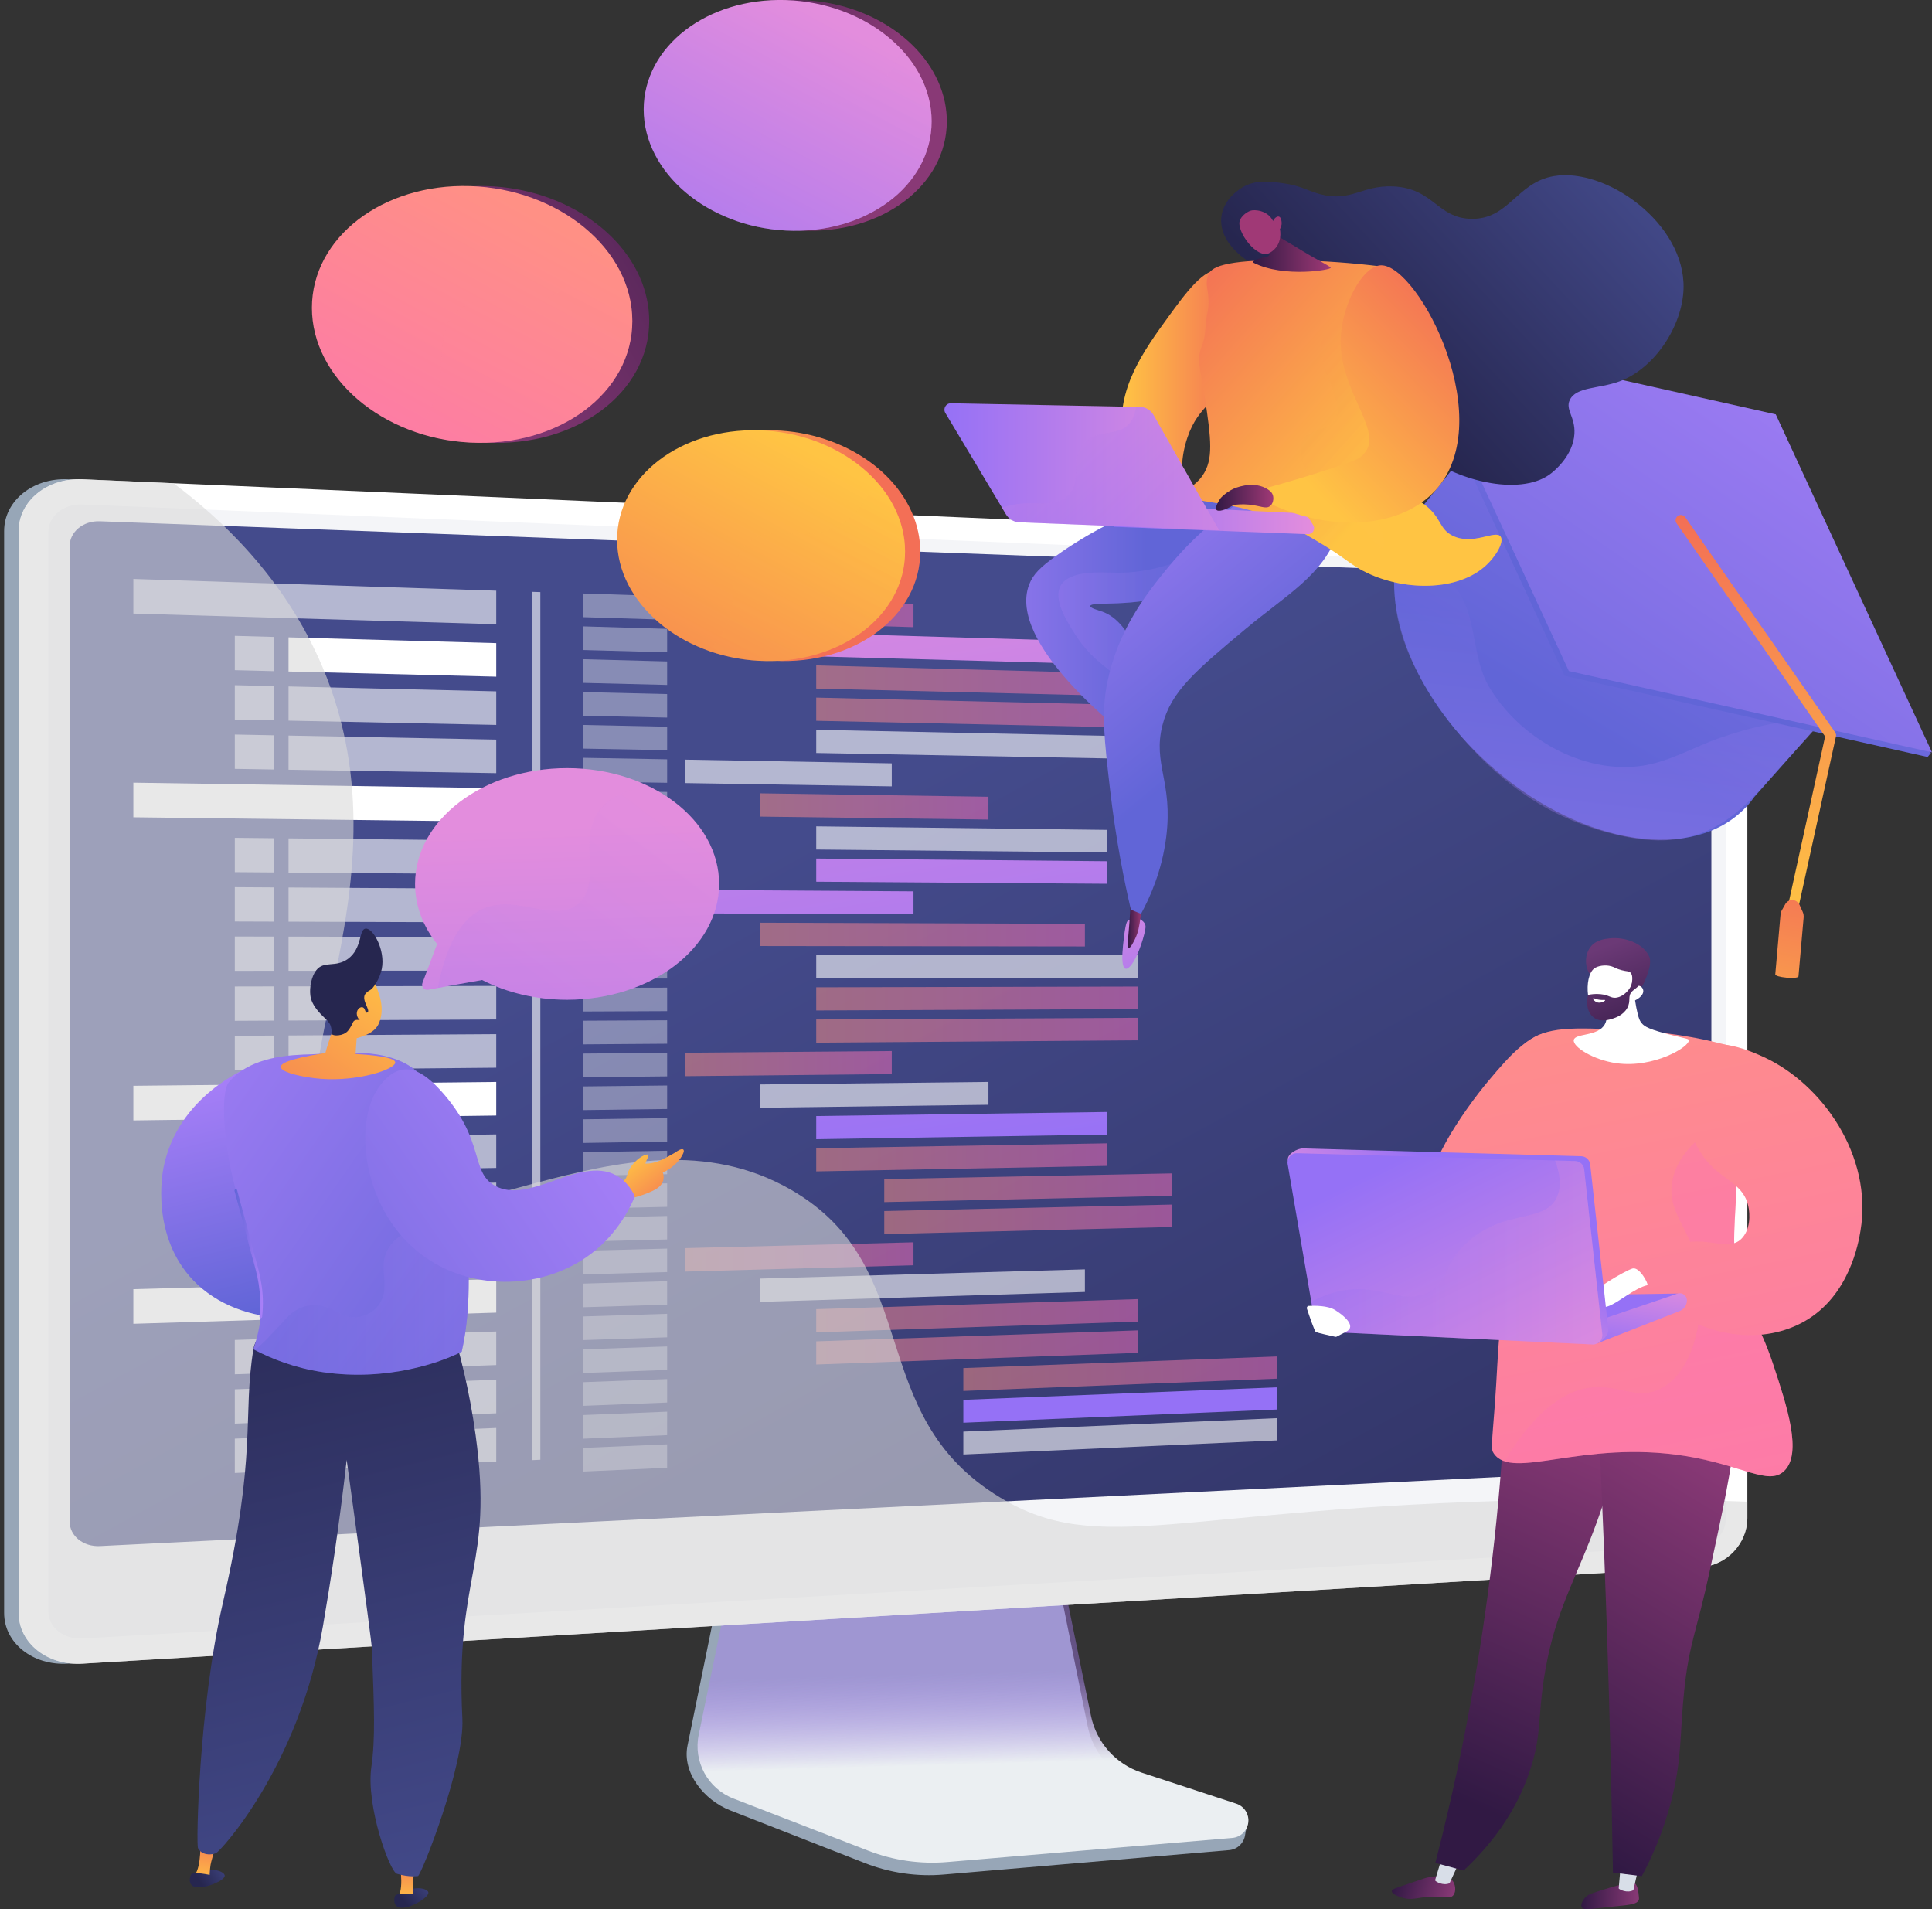 <svg width="420" height="415" viewBox="0 0 420 415" fill="none" xmlns="http://www.w3.org/2000/svg">
<rect x="0" y="0" width="420" height="415" fill="#333333" stroke="none"/>
<path d="M247.489 387.788C241.853 385.917 237.642 381.133 236.454 375.252L228.252 334.64L158.093 337.132L149.459 379.441C148.249 385.366 153.091 391.31 158.665 393.493L188.019 404.983C193.479 407.119 199.347 407.971 205.18 407.472L267.215 402.162C269.028 402.008 270.483 400.58 270.694 398.752C270.905 396.921 272.176 394.868 270.446 394.294L247.489 387.788Z" fill="#97A6B7"/>
<path d="M248.184 385.318C242.554 383.472 238.347 378.747 237.16 372.941L228.967 332.84L160.516 335.303L151.891 377.078C150.683 382.929 153.879 388.796 159.449 390.952L188.773 402.298C194.227 404.408 200.09 405.249 205.917 404.755L267.89 399.513C269.701 399.36 271.155 397.952 271.366 396.145C271.577 394.339 270.487 392.633 268.759 392.067L248.184 385.318Z" fill="url(#paint0_linear_116_1956)"/>
<path d="M14.731 361.633C7.122 362.087 0.898 357.149 0.898 350.623V115.412C0.898 108.886 7.122 103.846 14.731 104.176L368.115 128.652C373.701 128.894 376.698 124.383 376.698 129.933V329.977C376.698 335.528 372.175 340.314 366.59 340.647L14.731 361.633Z" fill="#97A6B7"/>
<path d="M17.893 361.633C10.284 362.087 4.061 357.149 4.061 350.623V115.412C4.061 108.886 10.284 103.846 17.893 104.176L369.75 119.429C375.337 119.671 379.859 124.383 379.859 129.933V329.977C379.859 335.528 375.335 340.314 369.75 340.647L17.893 361.633Z" fill="white"/>
<path opacity="0.3" d="M369.751 124.138L17.894 109.656C13.826 109.488 10.52 112.178 10.52 115.663V298.595V350.27C10.52 353.755 13.826 356.389 17.894 356.156L369.751 335.941C372.745 335.769 375.166 333.216 375.166 330.238V284.508V129.752C375.165 126.774 372.744 124.261 369.751 124.138Z" fill="#D8DEE8"/>
<path d="M367.135 319.012L21.706 336.072C18.08 336.25 15.135 333.854 15.135 330.716V118.744C15.135 115.607 18.082 113.173 21.706 113.306L367.135 126.135C369.845 126.236 372.039 128.509 372.039 131.212V313.875C372.039 316.578 369.847 318.878 367.135 319.012Z" fill="url(#paint1_linear_116_1956)"/>
<path opacity="0.6" d="M107.879 135.692L28.99 133.371V125.846L107.879 128.399V135.692Z" fill="white"/>
<path opacity="0.36" d="M145.029 134.705L126.807 134.152V129.012L145.029 129.601V134.705Z" fill="white"/>
<path opacity="0.36" d="M145.029 141.794L126.807 141.296V136.154L145.029 136.691V141.794Z" fill="white"/>
<path d="M235.847 144.281L165.146 142.345V137.284L235.847 139.367V144.281Z" fill="url(#paint2_linear_116_1956)"/>
<path opacity="0.5" d="M247.439 151.393L177.441 149.678V144.643L247.439 146.503V151.393Z" fill="url(#paint3_linear_116_1956)"/>
<path opacity="0.5" d="M247.439 158.188L177.441 156.675V151.64L247.439 153.297V158.188Z" fill="url(#paint4_linear_116_1956)"/>
<path opacity="0.6" d="M247.439 164.981L177.441 163.672V158.637L247.439 160.091V164.981Z" fill="white"/>
<path opacity="0.36" d="M145.029 148.884L126.807 148.438V143.297L145.029 143.782V148.884Z" fill="white"/>
<path opacity="0.36" d="M145.029 155.975L126.807 155.581V150.44L145.029 150.872V155.975Z" fill="white"/>
<path opacity="0.36" d="M145.029 163.066L126.807 162.725V157.584L145.029 157.963V163.066Z" fill="white"/>
<path opacity="0.36" d="M145.029 170.156L126.807 169.868V164.727L145.029 165.052V170.156Z" fill="white"/>
<path opacity="0.6" d="M193.863 170.928L149.006 170.219V165.123L193.863 165.926V170.928Z" fill="white"/>
<path opacity="0.36" d="M145.029 177.246L126.807 177.011V171.869L145.029 172.143V177.246Z" fill="white"/>
<path opacity="0.36" d="M145.029 184.336L126.807 184.153V179.013L145.029 179.233V184.336Z" fill="white"/>
<path opacity="0.36" d="M145.029 191.427L126.807 191.297V186.156L145.029 186.324V191.427Z" fill="white"/>
<path opacity="0.5" d="M214.879 178.148L165.146 177.506V172.445L214.879 173.191V178.148Z" fill="url(#paint5_linear_116_1956)"/>
<path opacity="0.6" d="M240.716 185.297L177.441 184.662V179.626L240.716 180.392V185.297Z" fill="white"/>
<path d="M240.716 192.109L177.441 191.659V186.623L240.716 187.206V192.109Z" fill="url(#paint6_linear_116_1956)"/>
<path opacity="0.36" d="M145.029 198.517L126.807 198.44V193.299L145.029 193.415V198.517Z" fill="white"/>
<path opacity="0.36" d="M145.029 205.608L126.807 205.583V200.441L145.029 200.504V205.608Z" fill="white"/>
<path opacity="0.36" d="M145.029 212.699L126.807 212.726V207.586L145.029 207.595V212.699Z" fill="white"/>
<path opacity="0.36" d="M145.029 219.788L126.807 219.87V214.728L145.029 214.685V219.788Z" fill="white"/>
<path opacity="0.36" d="M145.029 226.879L126.807 227.012V221.871L145.029 221.776V226.879Z" fill="white"/>
<path opacity="0.36" d="M145.029 233.969L126.807 234.155V229.014L145.029 228.866V233.969Z" fill="white"/>
<path opacity="0.36" d="M145.029 241.06L126.807 241.299V236.158L145.029 235.957V241.06Z" fill="white"/>
<path opacity="0.36" d="M145.029 248.15L126.807 248.442V243.3L145.029 243.046V248.15Z" fill="white"/>
<path opacity="0.36" d="M145.029 255.241L126.807 255.584V250.443L145.029 250.137V255.241Z" fill="white"/>
<path opacity="0.36" d="M145.029 262.33L126.807 262.727V257.587L145.029 257.227V262.33Z" fill="white"/>
<path opacity="0.36" d="M145.029 269.421L126.807 269.871V264.73L145.029 264.318V269.421Z" fill="white"/>
<path opacity="0.36" d="M145.029 276.511L126.807 277.014V271.873L145.029 271.409V276.511Z" fill="white"/>
<path opacity="0.36" d="M145.029 283.602L126.807 284.157V279.015L145.029 278.498V283.602Z" fill="white"/>
<path opacity="0.36" d="M145.029 290.693L126.807 291.299V286.159L145.029 285.589V290.693Z" fill="white"/>
<path opacity="0.36" d="M145.029 297.782L126.807 298.443V293.302L145.029 292.679V297.782Z" fill="white"/>
<path opacity="0.36" d="M145.029 304.873L126.807 305.586V300.445L145.029 299.77V304.873Z" fill="white"/>
<path opacity="0.36" d="M145.029 311.963L126.807 312.729V307.589L145.029 306.86V311.963Z" fill="white"/>
<path opacity="0.36" d="M145.029 319.054L126.807 319.873V314.732L145.029 313.951V319.054Z" fill="white"/>
<path opacity="0.5" d="M198.584 136.325L148.883 134.821V129.725L198.584 131.334V136.325Z" fill="url(#paint7_linear_116_1956)"/>
<path opacity="0.6" d="M235.847 280.835L165.146 282.99V277.927L235.847 275.921V280.835Z" fill="white"/>
<path opacity="0.5" d="M247.439 287.276L177.441 289.61V284.576L247.439 282.386V287.276Z" fill="url(#paint8_linear_116_1956)"/>
<path opacity="0.5" d="M247.439 294.071L177.441 296.607V291.571L247.439 289.181V294.071Z" fill="url(#paint9_linear_116_1956)"/>
<path opacity="0.5" d="M277.604 299.684L209.42 302.352V297.383L277.604 294.856V299.684Z" fill="url(#paint10_linear_116_1956)"/>
<path d="M277.604 306.391L209.42 309.257V304.288L277.604 301.563V306.391Z" fill="url(#paint11_linear_116_1956)"/>
<path opacity="0.6" d="M277.604 313.098L209.42 316.16V311.191L277.604 308.27V313.098Z" fill="white"/>
<path opacity="0.5" d="M198.584 275.035L148.883 276.406V271.311L198.584 270.044V275.035Z" fill="url(#paint12_linear_116_1956)"/>
<path opacity="0.5" d="M235.847 205.73L165.146 205.635V200.574L235.847 200.816V205.73Z" fill="url(#paint13_linear_116_1956)"/>
<path opacity="0.6" d="M247.439 212.54L177.441 212.648V207.612L247.439 207.651V212.54Z" fill="white"/>
<path opacity="0.5" d="M247.439 219.334L177.441 219.645V214.609L247.439 214.444V219.334Z" fill="url(#paint14_linear_116_1956)"/>
<path opacity="0.5" d="M247.439 226.129L177.441 226.642V221.606L247.439 221.239V226.129Z" fill="url(#paint15_linear_116_1956)"/>
<path opacity="0.5" d="M193.863 233.47L149.006 233.929V228.834L193.863 228.469V233.47Z" fill="url(#paint16_linear_116_1956)"/>
<path opacity="0.6" d="M214.879 240.144L165.146 240.795V235.734L214.879 235.185V240.144Z" fill="white"/>
<path d="M240.716 246.619L177.441 247.631V242.596L240.716 241.714V246.619Z" fill="url(#paint17_linear_116_1956)"/>
<path opacity="0.5" d="M240.716 253.432L177.441 254.628V249.593L240.716 248.528V253.432Z" fill="url(#paint18_linear_116_1956)"/>
<path opacity="0.5" d="M254.744 259.941L192.23 261.303V256.297L254.744 255.066V259.941Z" fill="url(#paint19_linear_116_1956)"/>
<path opacity="0.5" d="M254.744 266.713L192.23 268.257V263.25L254.744 261.838V266.713Z" fill="url(#paint20_linear_116_1956)"/>
<path d="M198.584 198.745L148.883 198.534V193.438L198.584 193.752V198.745Z" fill="url(#paint21_linear_116_1956)"/>
<path d="M107.879 147.088L62.725 145.967V138.541L107.879 139.796V147.088Z" fill="white"/>
<path opacity="0.6" d="M51.045 145.677L59.55 145.889V138.453L51.045 138.217V145.677Z" fill="white"/>
<path opacity="0.6" d="M107.879 157.573L62.725 156.643V149.216L107.879 150.281V157.573Z" fill="white"/>
<path opacity="0.6" d="M51.045 156.402L59.55 156.577V149.142L51.045 148.941V156.402Z" fill="white"/>
<path opacity="0.6" d="M107.879 168.059L62.725 167.317V159.891L107.879 160.766V168.059Z" fill="white"/>
<path opacity="0.6" d="M51.045 167.126L59.55 167.265V159.83L51.045 159.665V167.126Z" fill="white"/>
<path d="M107.879 242.483L28.99 243.547V236.022L107.879 235.188V242.483Z" fill="white"/>
<path opacity="0.6" d="M107.879 253.879L62.725 254.695V247.269L107.879 246.585V253.879Z" fill="white"/>
<path opacity="0.6" d="M51.045 254.906L59.55 254.752V247.316L51.045 247.446V254.906Z" fill="white"/>
<path opacity="0.6" d="M107.879 264.364L62.725 265.371V257.944L107.879 257.07V264.364Z" fill="white"/>
<path opacity="0.6" d="M51.045 265.631L59.55 265.441V258.005L51.045 258.17V265.631Z" fill="white"/>
<path opacity="0.6" d="M107.879 274.849L62.725 276.045V268.619L107.879 267.555V274.849Z" fill="white"/>
<path opacity="0.6" d="M51.045 276.355L59.55 276.129V268.694L51.045 268.894V276.355Z" fill="white"/>
<path d="M107.879 178.615L28.99 177.654V170.13L107.879 171.321V178.615Z" fill="white"/>
<path opacity="0.6" d="M107.879 190.011L62.725 189.668V182.241L107.879 182.717V190.011Z" fill="white"/>
<path opacity="0.6" d="M51.045 189.579L59.55 189.644V182.209L51.045 182.119V189.579Z" fill="white"/>
<path opacity="0.6" d="M107.879 200.496L62.725 200.343V192.917L107.879 193.202V200.496Z" fill="white"/>
<path opacity="0.6" d="M51.045 200.303L59.55 200.333V192.897L51.045 192.844V200.303Z" fill="white"/>
<path opacity="0.6" d="M107.879 221.602L62.725 221.832V214.406L107.879 214.307V221.602Z" fill="white"/>
<path opacity="0.6" d="M51.045 221.892L59.55 221.849V214.413L51.045 214.431V221.892Z" fill="white"/>
<path opacity="0.6" d="M107.879 232.087L62.725 232.508V225.081L107.879 224.792V232.087Z" fill="white"/>
<path opacity="0.6" d="M51.045 232.616L59.55 232.537V225.102L51.045 225.155V232.616Z" fill="white"/>
<path opacity="0.6" d="M107.879 210.981L62.725 211.019V203.592L107.879 203.687V210.981Z" fill="white"/>
<path opacity="0.6" d="M51.045 211.028L59.55 211.022V203.586L51.045 203.568V211.028Z" fill="white"/>
<path d="M107.879 285.33L28.99 287.753V280.227L107.879 278.037V285.33Z" fill="white"/>
<path opacity="0.6" d="M107.879 296.726L62.725 298.32V290.893L107.879 289.433V296.726Z" fill="white"/>
<path opacity="0.6" d="M51.045 298.732L59.55 298.432V290.996L51.045 291.271V298.732Z" fill="white"/>
<path opacity="0.6" d="M107.879 307.211L62.725 308.995V301.569L107.879 299.918V307.211Z" fill="white"/>
<path opacity="0.6" d="M51.045 309.456L59.55 309.12V301.685L51.045 301.996V309.456Z" fill="white"/>
<path opacity="0.6" d="M107.879 317.696L62.725 319.671V312.244L107.879 310.402V317.696Z" fill="white"/>
<path opacity="0.6" d="M51.045 320.181L59.55 319.809V312.374L51.045 312.72V320.181Z" fill="white"/>
<path opacity="0.6" d="M117.464 317.314L115.727 317.39V128.653L117.464 128.708V317.314Z" fill="white"/>
<path opacity="0.6" d="M333.018 326.088C256.424 327.691 239.2 338.632 217.436 325.521C187.529 307.507 201.149 275.46 172.011 258.652C135.378 237.518 93.143 276.223 74.024 257.354C54.984 238.562 90.951 194.336 70.13 145.038C61.775 125.254 47.547 112.405 37.72 105.038L17.893 104.179C10.284 103.849 4.061 108.889 4.061 115.415V350.625C4.061 357.15 10.284 362.088 17.893 361.635L369.75 340.648C375.337 340.315 379.859 335.529 379.859 329.979V326.422C369.314 326.048 352.978 325.67 333.018 326.088Z" fill="#D9D9D9"/>
<path d="M323.43 165.919C342.26 183.007 366.24 187.519 378.316 176.66L378.324 176.666L378.37 176.612C378.863 176.166 379.345 175.705 379.795 175.207C380.363 174.578 380.89 173.918 381.367 173.237L395.971 156.785L399.005 153.366L377.144 134.129C373.966 129.184 369.92 124.374 365.085 119.982C359.646 115.049 353.779 111.167 347.897 108.392L326.015 89.143L308.913 110.492C308.851 110.562 308.781 110.626 308.719 110.694C308.074 111.4 307.491 112.148 306.965 112.929C306.125 114.164 305.427 115.482 304.861 116.876C299.39 130.36 306.634 150.67 323.43 165.919Z" fill="url(#paint22_linear_116_1956)"/>
<path opacity="0.3" d="M323.294 166.062C328.383 170.901 334.15 174.99 340.407 177.757C346.827 180.597 355.896 183.184 363 182.589C374.812 181.6 380.385 174.108 387.603 166.066C390.385 162.968 393.373 160.039 395.986 156.791C389.127 155.917 380.226 158.162 373.794 160.427C368.236 162.383 362.947 165.567 357.054 166.442C344.065 168.372 330.19 160.311 323.695 149.255C319.726 142.5 321.306 133.735 316.208 127.479C312.914 123.435 307.818 121.221 304.862 116.875C305.391 117.654 303.548 123.18 303.416 124.355C303.113 127.058 303.13 129.78 303.509 132.476C304.392 138.771 307.079 144.711 310.395 150.081C313.909 155.773 318.271 161.283 323.294 166.062Z" fill="url(#paint23_linear_116_1956)"/>
<path d="M309.123 74.326L385.032 91.319L417.688 161.952L419.784 163.643L419.054 164.548L340.131 146.9L306.195 73.458L306.925 72.553L309.123 74.326Z" fill="url(#paint24_linear_116_1956)"/>
<path d="M386.037 90.073L420.002 163.539L341.049 145.865L307.084 72.4L386.037 90.073Z" fill="url(#paint25_linear_116_1956)"/>
<path d="M389.252 200.041C389.848 200.134 390.422 199.749 390.552 199.151L399.123 160.088C399.191 159.774 399.127 159.445 398.943 159.182L366.358 112.432C365.994 111.91 365.278 111.782 364.756 112.147C364.235 112.511 364.107 113.228 364.471 113.749L396.769 160.086L388.305 198.657C388.169 199.279 388.562 199.893 389.182 200.028C389.204 200.033 389.228 200.037 389.252 200.041Z" fill="url(#paint26_linear_116_1956)"/>
<path d="M391.884 198.195L391.195 196.669C390.932 196.091 390.376 195.703 389.741 195.657C389.107 195.611 388.501 195.915 388.157 196.451L387.337 197.903C387.113 198.253 387.083 198.659 387.047 199.072L385.928 211.804C385.904 212.077 386.949 212.392 388.407 212.52C389.865 212.648 390.948 212.52 390.972 212.247L392.094 199.479C392.133 199.041 392.069 198.598 391.884 198.195Z" fill="url(#paint27_linear_116_1956)"/>
<path d="M311.809 259.73C308.181 255.854 318.224 241.293 323.601 234.913C328.297 229.339 333.126 223.611 339.052 224.336C344.257 224.972 349.321 230.465 349.625 235.727C350.442 249.886 316.967 265.238 311.809 259.73Z" fill="url(#paint28_linear_116_1956)"/>
<path d="M355.374 409.348C356.058 409.904 356.182 411.29 356.264 412.197C356.301 412.601 356.319 412.805 356.274 412.948C355.945 413.992 353.922 414.102 350.749 414.426C345.736 414.939 344.244 415.333 343.852 414.586C343.485 413.888 344.374 412.741 344.475 412.615C345.013 411.935 345.674 411.688 346.952 411.268C349.317 410.489 350.916 410.062 351.399 409.934C354.421 409.128 354.925 408.984 355.374 409.348Z" fill="url(#paint29_linear_116_1956)"/>
<path d="M352.393 404.767L351.891 410.483C352.033 410.759 353.73 411.586 355.08 410.877L356.368 405.259L352.393 404.767Z" fill="#D8DEE8"/>
<path d="M315.62 408.614C316.439 409.518 316.625 411.183 315.913 412.004C315.213 412.811 314.161 412.206 311.177 412.295C307.98 412.39 307.146 413.146 304.974 412.546C304.097 412.304 302.547 411.715 302.577 411.088C302.597 410.646 303.387 410.419 306.021 409.536C309.762 408.282 309.746 408.214 310.539 408.082C312.535 407.751 314.538 407.42 315.62 408.614Z" fill="url(#paint30_linear_116_1956)"/>
<path d="M313.572 403.398L311.969 408.733C312.091 409.02 313.719 409.974 315.118 409.369L317.499 404.191L313.572 403.398Z" fill="#D8DEE8"/>
<path d="M327.815 286.555C327.585 304.484 326.363 324.644 323.428 346.547C320.529 368.193 316.464 387.752 312.031 404.952C314.076 405.502 316.123 406.053 318.167 406.604C323.357 401.763 329.902 394.143 333.061 383.374C335.021 376.69 334.368 373.256 335.611 365.035C337.591 351.945 341.602 345.088 345.747 334.533C349.471 325.049 353.874 311.128 356.236 292.522C346.762 290.532 337.288 288.543 327.815 286.555Z" fill="url(#paint31_linear_116_1956)"/>
<path d="M346.277 284.844C347.529 307.647 348.559 330.875 349.339 354.514C349.924 372.254 350.354 389.767 350.641 407.051C352.73 407.31 354.82 407.567 356.909 407.826C358.927 404.066 361.61 398.316 363.446 390.947C365.677 381.998 365.161 376.683 366.139 367.408C367.238 357.005 368.832 354.739 371.656 341.615C377.389 314.981 380.256 301.664 373.86 293.381C371.784 290.69 365.276 283.944 346.277 284.844Z" fill="url(#paint32_linear_116_1956)"/>
<path d="M376.727 227.533C371.834 226.156 364.663 224.546 355.881 224.049C343.356 223.341 337.094 222.986 332.655 225.972C322.405 232.864 330.341 248.772 326.144 288.205C325.545 293.837 325.41 299.508 324.976 305.155C324.258 314.504 324.093 315.011 324.744 315.96C328.822 321.901 344.034 312.94 366.33 316.482C378.806 318.464 384.464 323.03 387.882 319.736C391.867 315.896 388.448 305.565 385.505 296.673C382.127 286.466 380.039 286.335 378.122 278.647C376.118 270.612 377.33 266.475 377.642 253.805C377.794 247.742 377.763 238.72 376.727 227.533Z" fill="url(#paint33_linear_116_1956)"/>
<g opacity="0.3">
<path d="M346.407 301.564C352.234 301.108 356.015 304.404 361.045 301.835C367.944 298.313 370.16 287.352 369.72 279.595C369.053 267.809 362.325 264.703 363.486 257.085C364.113 252.965 367.052 247.495 377.608 241.907C377.749 246.61 377.723 250.62 377.644 253.805C377.332 266.475 376.119 270.612 378.124 278.647C380.041 286.333 382.129 286.466 385.507 296.673C388.449 305.565 391.869 315.894 387.883 319.736C384.465 323.03 378.807 318.464 366.331 316.482C347.119 313.429 333.175 319.652 327.074 317.634C334.447 305.443 341.134 301.976 346.407 301.564Z" fill="url(#paint34_linear_116_1956)"/>
</g>
<path d="M368.778 228.342C372.94 224.92 381.309 228.793 383.545 229.828C396.02 235.602 407.221 251.158 404.446 267.599C404.03 270.065 402.099 281.598 392.339 287.187C383.53 292.229 371.638 290.932 362.109 283.791C360.808 282.634 359.504 281.479 358.202 280.322C356.921 278.936 355.64 277.551 354.359 276.165C356.373 274.489 359.796 272.072 364.6 270.52C370.936 268.474 375.548 272.145 378.488 269.354C380.517 267.428 380.521 264.027 380.02 261.966C379.01 257.812 375.349 256.643 372.294 253.693C365.117 246.766 363.795 232.438 368.778 228.342Z" fill="url(#paint35_linear_116_1956)"/>
<path d="M308.967 282.013L364.754 281.18L349.92 288.344L308.824 285.652L308.967 282.013Z" fill="url(#paint36_linear_116_1956)"/>
<path d="M366.724 282.664C366.724 283.709 366.07 284.641 365.089 284.998L347.263 291.989L347.182 287.142L364.753 281.18C365.74 280.896 366.724 281.637 366.724 282.664Z" fill="url(#paint37_linear_116_1956)"/>
<path d="M358.131 279.36C358.473 279.284 356.464 275.276 354.886 275.738C353.307 276.201 345.588 280.676 344.887 282.52C344.186 284.362 344.186 284.362 344.186 284.362C344.186 284.362 347.553 284.625 349.641 283.923C351.729 283.223 355.348 279.982 358.131 279.36Z" fill="white"/>
<path d="M345.699 253.133L349.632 288.953C349.767 290.189 348.037 292.031 346.796 291.971L289.11 288.428C288.161 288.384 287.372 287.685 287.212 286.75L279.971 252.153C279.756 250.894 282.018 249.594 283.294 249.63L343.747 251.331C344.756 251.36 345.589 252.129 345.699 253.133Z" fill="url(#paint38_linear_116_1956)"/>
<path d="M344.382 254.178L348.314 289.998C348.449 291.234 347.449 292.298 346.208 292.241L287.792 289.474C286.844 289.429 286.055 288.73 285.894 287.795L279.926 253.041C279.711 251.781 280.7 250.639 281.975 250.675L342.428 252.376C343.438 252.404 344.272 253.173 344.382 254.178Z" fill="url(#paint39_linear_116_1956)"/>
<path opacity="0.3" d="M310.081 281.08C315.181 278.917 313.381 274.793 319.405 269.654C327.351 262.874 335.45 265.815 338.286 260.559C339.168 258.922 339.59 256.375 338.052 252.254L342.43 252.377C343.439 252.406 344.273 253.174 344.383 254.179L348.315 290C348.451 291.235 347.451 292.3 346.21 292.242L287.793 289.475C286.845 289.43 286.056 288.732 285.896 287.796L285.072 283C286.845 282.013 288.963 281.116 291.434 280.614C300.003 278.876 304.207 283.571 310.081 281.08Z" fill="url(#paint40_linear_116_1956)"/>
<path d="M284.112 284.464C284.016 284.176 284.219 283.879 284.522 283.864C285.757 283.801 288.62 283.775 290.2 284.744C292.254 286.002 294.91 288.299 292.673 289.457L290.585 290.54C290.489 290.589 290.384 290.605 290.279 290.581C289.537 290.418 286.415 289.725 286.073 289.552C285.763 289.395 284.572 285.861 284.112 284.464Z" fill="white"/>
<path d="M354.947 210.358C354.916 214.074 355.33 217.019 355.722 219.037C356.171 221.349 356.495 221.947 356.908 222.431C357.53 223.161 358.472 223.773 363.792 225.093C366.687 225.811 367.06 225.792 367.124 226.079C367.436 227.481 359.54 232.261 351.383 231.109C346.391 230.404 341.848 227.554 342.127 226.058C342.408 224.552 347.394 225.36 348.882 222.635C349.916 220.739 348.757 218.048 347.387 215.821C348.712 213.334 353.62 212.846 354.947 210.358Z" fill="white"/>
<path d="M345.681 211.827C344.503 210.262 344.43 207.528 345.788 205.8C346.956 204.313 348.794 204.1 349.896 203.974C353.085 203.605 357.109 204.938 358.509 207.874C359.338 209.615 357.545 213.231 357.264 213.881C356.946 214.615 356.369 214.868 355.836 215.424C355.096 216.194 353.938 217.421 352.049 219.47C351.902 218.865 351.679 218.117 351.324 217.305C351.187 216.993 350.639 215.772 349.809 214.761C348.147 212.733 346.799 213.311 345.681 211.827Z" fill="url(#paint41_linear_116_1956)"/>
<path d="M354.743 217.746C354.743 217.746 352.646 221.188 348.472 220.916C344.734 220.672 344.188 212.287 346.574 210.507C347.371 209.914 348.965 209.667 350.263 210.03C351.028 210.245 351.288 210.564 352.547 210.889C353.708 211.191 354.036 211.062 354.387 211.356C354.825 211.725 355.146 212.63 354.413 215.082C355.127 214.359 355.983 214.083 356.589 214.368C356.686 214.414 356.943 214.588 357.087 214.853C357.609 215.814 356.735 217.036 354.743 217.746Z" fill="white"/>
<path d="M354.555 210.857C354.376 210.99 354.927 211.664 354.967 212.615C355.047 214.464 353.176 216.683 351.27 216.871C350.142 216.982 349.831 216.301 347.967 216.105C346.813 215.983 345.853 216.13 345.248 216.263C344.662 218.291 345.214 220.311 346.568 221.249C348.025 222.259 349.889 221.646 350.668 221.391C351.189 221.22 352.858 220.674 353.731 219.143C354.64 217.546 353.747 216.584 354.79 215.504C355.316 214.96 356.007 214.724 356.681 213.67C356.863 213.383 356.985 213.13 357.06 212.959C356.094 211.936 354.817 210.662 354.555 210.857Z" fill="url(#paint42_linear_116_1956)"/>
<path d="M346.602 217.013C346.602 217.013 347.408 217.436 348.804 217.357C348.872 217.352 348.947 217.373 348.956 217.407C348.988 217.54 348.092 218.133 347.267 217.901C346.682 217.736 346.227 217.181 346.306 217.04C346.34 216.982 346.472 216.991 346.602 217.013Z" fill="white"/>
<path d="M54.739 231.739C53.747 232.114 38.63 238.128 35.523 253.913C35.272 255.189 32.843 268.75 42.037 278.331C52.344 289.074 72.193 288.807 80.072 279.827C81.909 277.732 82.88 275.411 83.422 273.461L81.346 267.943C78.814 264.883 75.364 264.159 73.523 263.704C68.983 262.584 65.554 264.608 62.954 262.416C61.515 261.205 61.228 259.461 60.974 257.901C60.105 252.593 63.099 249.327 63.316 246.053C63.48 243.605 64.336 238.244 61.144 234.748C59.121 232.536 56.32 231.932 54.739 231.739Z" fill="url(#paint43_linear_116_1956)"/>
<path d="M48.847 407.655C48.67 406.682 45.535 405.804 43.982 407.105C43.21 407.751 42.68 409.061 43.126 409.653C43.288 409.869 42.623 410.246 43.26 410.254C45.373 410.279 49.023 408.62 48.847 407.655Z" fill="url(#paint44_linear_116_1956)"/>
<path d="M45.56 408.009L42.334 407.552C43.829 405.752 43.551 400.018 43.551 400.018L46.981 400.784C46.981 400.784 46.59 402.357 45.926 404.68C45.7 405.475 45.597 406.718 45.56 408.009Z" fill="url(#paint45_linear_116_1956)"/>
<path d="M45.847 407.61C45.847 407.61 41.964 406.715 41.544 407.485C41.123 408.255 40.797 410.319 43.261 410.254C45.725 410.188 46.066 408.264 45.847 407.61Z" fill="url(#paint46_linear_116_1956)"/>
<path d="M93.11 411.299C92.799 410.362 89.57 409.93 88.215 411.436C87.542 412.184 87.2 413.554 87.724 414.078C87.915 414.268 87.31 414.737 87.941 414.655C90.037 414.384 93.419 412.23 93.11 411.299Z" fill="url(#paint47_linear_116_1956)"/>
<path d="M89.904 412.109H86.647C87.874 410.117 86.798 404.48 86.798 404.48L90.302 404.758C90.302 404.758 90.136 406.372 89.802 408.762C89.687 409.58 89.761 410.826 89.904 412.109Z" fill="url(#paint48_linear_116_1956)"/>
<path d="M98.349 288.849C99.858 293.836 102.014 301.883 103.401 311.98C107.358 340.779 98.947 341.698 100.518 373.611C101.018 383.797 91.696 407.288 90.874 407.806C90.476 407.845 90.045 407.87 89.584 407.857C88.773 407.833 87.63 407.708 86.301 407.31C84.824 407.056 79.501 392.627 80.734 384.049C81.608 377.976 81.354 371.461 80.849 358.429C80.767 356.318 75.367 317.347 75.367 317.347C73.724 331.772 71.835 344.028 70.198 353.53C64.936 384.06 47.829 402.539 46.936 402.836C46.759 402.907 45.154 403.49 43.842 402.625C43.258 402.24 43.058 401.743 43.058 401.743C42.601 401.385 43.194 371.262 48.411 348.592C55.986 315.688 52.687 307.989 55.087 293.292C57.163 280.573 98.349 288.849 98.349 288.849Z" fill="url(#paint49_linear_116_1956)"/>
<path d="M100.378 293.82C95.829 296.155 84.115 300.339 70.153 298.261C63.963 297.339 58.979 295.314 55.406 293.46C55.298 293.405 55.188 293.351 55.085 293.296C58.712 282.323 55.87 276.452 54.529 271.04C52.615 263.325 52.589 263.909 51.012 257.776C48.416 247.66 47.991 237.326 49.774 235.215C54.584 229.513 63.256 229.306 67.754 229.17C72.782 229.022 84.344 227.249 90.709 232.977C90.817 233.076 89.514 233.774 90.158 234.527C90.752 235.226 92.797 237.674 94.652 240.981C95.994 243.376 97.209 246.17 98.431 250.327C100.586 257.666 101.207 263.918 101.413 266.642C101.479 267.543 101.54 268.416 101.593 269.256C102.439 282.775 101.364 289.303 100.378 293.82Z" fill="url(#paint50_linear_116_1956)"/>
<path d="M90.132 411.675C90.132 411.675 86.161 411.333 85.853 412.154C85.546 412.976 85.511 415.065 87.941 414.653C90.373 414.244 90.441 412.292 90.132 411.675Z" fill="url(#paint51_linear_116_1956)"/>
<path d="M82.228 222.739C83.598 220.002 82.696 217.048 82.494 216.41C81.651 213.74 81.379 213.344 80.835 212.804L80.07 212.101C80.07 212.101 80.024 212.071 79.975 212.042C79.456 211.735 77.567 211.31 77.166 211.319C75.885 211.344 73.61 216.104 72.615 223.261C72.513 223.521 72.41 223.784 72.311 224.049C71.685 225.701 71.162 227.319 70.727 228.892C62.155 230.224 61.03 231.32 61.031 231.907C61.036 233.142 66.048 234.222 69.781 234.504C77.922 235.121 86.056 232.415 85.913 230.915C85.851 230.263 84.189 229.521 77.297 229.104C77.377 227.962 77.459 226.821 77.539 225.679C78.083 225.515 81.217 224.755 82.228 222.739Z" fill="url(#paint52_linear_116_1956)"/>
<path d="M83.006 210.58C82.575 212.775 81.089 214.919 80.49 215.194C80.413 215.229 79.972 215.458 79.527 215.909C79.466 215.97 79.41 216.044 79.352 216.144C78.604 217.434 80.489 219.488 79.945 220.024C79.551 220.414 78.172 219.525 77.919 219.879C77.681 220.212 78.777 221.208 78.503 221.608C78.297 221.91 77.591 221.461 77.011 221.874C76.723 222.079 76.754 222.293 76.351 223.014C76.124 223.422 75.83 223.86 75.623 224.095C74.615 225.237 72.377 225.294 72.064 224.697C71.976 224.531 72.098 224.43 72.074 223.924C72.074 223.924 72.052 223.456 71.841 222.879C71.539 222.055 70.569 221.319 69.637 220.331C67.912 218.5 67.604 217.164 67.521 216.716C67.491 216.557 67.476 216.438 67.466 216.352C67.256 214.633 67.714 212.256 68.723 210.935C70.414 208.721 72.938 210.415 75.654 208.424C78.79 206.127 77.982 202.003 79.472 201.851C81.111 201.686 83.803 206.524 83.006 210.58Z" fill="#26264F"/>
<path d="M79.255 219.357C78.86 218.514 77.781 219.025 77.591 219.981C77.4 220.937 78.135 222.11 79.069 222.095C80.006 222.079 79.787 220.491 79.255 219.357Z" fill="url(#paint53_linear_116_1956)"/>
<path d="M56.689 286.498C56.679 286.498 56.667 286.498 56.656 286.497C56.496 286.479 56.38 286.333 56.398 286.173C56.989 280.848 55.885 276.977 54.912 273.56C54.672 272.723 54.441 271.911 54.243 271.11C53.16 266.74 52.685 265.051 52.183 263.262C51.853 262.089 51.516 260.886 50.99 258.864C50.95 258.708 51.043 258.548 51.199 258.508C51.357 258.463 51.517 258.561 51.557 258.717C52.082 260.733 52.419 261.933 52.748 263.105C53.252 264.898 53.727 266.591 54.812 270.97C55.01 271.765 55.24 272.571 55.476 273.401C56.465 276.87 57.585 280.801 56.982 286.24C56.964 286.388 56.836 286.498 56.689 286.498Z" fill="url(#paint54_linear_116_1956)"/>
<path opacity="0.3" d="M100.378 293.82C95.829 296.155 84.115 300.339 70.153 298.261C63.963 297.339 58.979 295.314 55.406 293.46C57.026 292.199 59.022 290.088 62.321 286.497C66.319 282.154 71.003 283.775 73.757 285.412C75.742 286.585 78.202 286.617 80.214 285.504C82.232 284.386 83.509 282.285 83.568 279.982C83.601 278.923 83.552 277.717 83.421 276.354C82.477 266.472 96.162 265.632 96.162 265.632C98.092 264.629 99.924 266.249 101.593 269.256C102.439 282.775 101.364 289.303 100.378 293.82Z" fill="url(#paint55_linear_116_1956)"/>
<path d="M148.21 249.802C147.66 249.856 146.993 250.413 146.525 250.679C145.859 251.057 145.189 251.429 144.509 251.781C143.199 252.464 141.812 252.971 140.313 252.942C140.354 252.728 140.429 252.514 140.513 252.311C140.767 251.716 141.102 251.203 140.901 251.024C140.616 250.766 139.357 251.3 138.196 252.413C137.727 252.856 137.278 253.402 136.911 254.023C136.318 255.033 136.419 255.586 135.923 256.356C135.186 257.016 134.633 257.162 134.633 257.162V257.373L134.716 257.632C134.058 258.134 133.313 258.432 132.73 258.625C133.756 258.9 134.758 259.181 135.778 259.462L136.487 260.646C136.487 260.646 140.354 259.835 142.686 258.42C143.777 257.755 144.153 256.935 144.243 256.254C144.309 255.8 144.242 255.411 144.182 255.162C144.133 254.984 144.09 254.875 144.09 254.875C144.09 254.875 147.275 253.552 148.534 250.688C148.729 250.257 148.746 249.75 148.21 249.802Z" fill="url(#paint56_linear_116_1956)"/>
<path d="M134.719 255.971C136.538 257.244 137.513 258.973 138.018 260.076C136.68 263.216 133.649 269.046 127.373 273.342C117.082 280.386 101.993 280.623 91.483 272.589C78.927 262.992 76.829 244.587 82.103 236.705C82.711 235.798 84.707 232.814 87.805 232.472C89.762 232.256 92.425 233.064 96.634 237.992C105.402 248.265 102.305 254.678 107.486 257.682C115.254 262.19 126.798 250.425 134.719 255.971Z" fill="url(#paint57_linear_116_1956)"/>
<path d="M265.171 58.871C261.947 57.93 257.639 63.85 254.059 68.773C248.702 76.137 242.442 84.742 244.127 95.073C245.786 105.239 254.498 113.155 256.979 112.023C259.103 111.055 255.021 104.217 258.147 95.073C260.671 87.696 264.853 87.693 267.656 80.458C271.136 71.482 269.137 60.031 265.171 58.871Z" fill="url(#paint58_linear_116_1956)"/>
<path d="M263.576 105.692C246.975 109.725 236.04 116.198 229.652 120.776C226.191 123.258 224.592 124.805 223.729 127.061C218.811 139.916 244.077 159.355 246.769 161.39C247.945 158.647 249.122 155.902 250.297 153.159C247.686 138.822 243.339 134.324 239.703 132.987C238.685 132.613 236.977 132.211 237.01 131.731C237.089 130.592 246.685 132.216 255.856 128.858C265.001 125.51 274.188 117.04 272.548 111.44C272.252 110.416 270.996 107.462 263.576 105.692Z" fill="url(#paint59_linear_116_1956)"/>
<path d="M247.479 199.658C247.479 199.658 249.024 200.208 249.03 201.432C249.036 202.654 247.465 208.041 245.758 209.954C244.052 211.868 243.899 209.013 244.004 207.174C244.11 205.335 244.557 201.218 244.979 200.421C245.401 199.625 247.479 199.658 247.479 199.658Z" fill="url(#paint60_linear_116_1956)"/>
<path opacity="0.3" d="M242.515 124.487C239.499 124.428 232.432 123.864 230.549 127.36C228.98 130.275 231.729 134.697 233.42 137.415C238.018 144.808 242.481 145.563 245.626 150.105C246.843 151.863 247.946 154.319 248.296 157.826C248.964 156.269 249.631 154.714 250.298 153.158C247.687 138.822 243.34 134.323 239.704 132.986C238.686 132.611 236.978 132.21 237.011 131.73C237.09 130.591 246.685 132.214 255.856 128.857C264.192 125.805 272.536 118.503 272.709 112.993C259.511 122.465 249.574 124.626 242.515 124.487Z" fill="url(#paint61_linear_116_1956)"/>
<path d="M248.371 194.463C248.28 196.347 248.12 197.923 247.976 199.093C247.656 201.681 247.363 202.706 246.962 203.638C246.611 204.451 245.736 206.224 245.319 206.1C244.894 205.975 245.33 204.011 245.662 198.549C245.709 197.756 245.857 195.232 245.857 195.232L248.371 194.463Z" fill="url(#paint62_linear_116_1956)"/>
<path d="M273.15 106.77C263.585 112.541 257.375 119.101 253.765 123.53C249.503 128.759 243.021 136.715 240.674 148.577C239.423 154.899 240.038 160.571 241.32 171.655C242.594 182.665 244.419 191.628 245.847 197.749C246.583 198.045 247.318 198.339 248.054 198.635C250.025 195.013 252.602 189.281 253.526 181.95C255.037 169.956 250.552 166.145 252.706 157.639C254.571 150.27 259.973 145.753 270.778 136.716C279.656 129.293 287.843 124.887 290.881 115.627C291.397 114.054 291.835 112.126 290.994 110.36C289.182 106.555 282.247 105.227 273.15 106.77Z" fill="url(#paint63_linear_116_1956)"/>
<path d="M280.784 59.558C278.301 59.024 274.219 59.13 270.327 56.062C269.154 55.139 265.003 51.868 265.507 47.189C265.951 43.069 269.854 40.855 270.332 40.592C273.095 39.071 275.85 39.409 278.904 39.826C282.865 40.368 284.182 41.452 286.934 42.193C293.743 44.03 296.047 40.197 302.902 40.521C311.666 40.934 312.424 47.409 319.796 47.57C328.073 47.751 329.66 39.647 337.83 38.274C349.172 36.368 366.334 48.585 365.989 62.667C365.79 70.801 359.736 80.122 352.003 82.92C347.496 84.551 342.633 84.034 341.244 86.966C340.256 89.053 342.477 90.661 342.266 94.296C341.996 98.984 337.963 102.273 337.312 102.804C331.265 107.735 317.708 105.243 308.45 98.266C291.758 85.686 294.284 62.463 280.784 59.558Z" fill="url(#paint64_linear_116_1956)"/>
<path d="M299.961 57.885C294.337 57.192 287.852 56.665 280.646 56.566C265.418 56.36 263.237 58.291 262.68 59.721C261.64 62.387 263.422 63.724 262.41 68.372C261.805 71.151 262.377 72.417 261.207 75.404C260.068 78.314 260.962 79.88 261.97 86.704C263.258 95.43 263.853 99.866 261.412 103.383C259.717 105.828 257.819 106.034 258 107.196C258.385 109.67 266.935 108.305 277.758 113.054C280.891 114.427 283.776 116.122 286.193 117.542C291.857 120.868 292.905 122.141 295.526 123.647C303.82 128.414 316.278 128.873 322.808 123.109C325.243 120.961 327.017 117.801 326.219 116.644C325.131 115.07 320.27 118.646 315.809 116.464C312.853 115.019 313.415 112.682 309.998 109.927C305.886 106.611 303.027 108.349 300.228 106.192C295.862 102.827 297.849 94.77 299.074 81.263C299.579 75.672 300.089 67.686 299.961 57.885Z" fill="url(#paint65_linear_116_1956)"/>
<path d="M283.479 54.748C285.556 56.037 288.913 57.722 289.283 58.18C289.654 58.636 279.113 60.443 272.553 57.132C272.553 57.132 271.536 56.566 275.489 55.776C276.332 55.608 276.167 53.968 276.054 52.271L276.845 50.802C276.846 50.801 281.403 53.458 283.479 54.748Z" fill="url(#paint66_linear_116_1956)"/>
<path d="M278.242 49.803C278.242 49.803 279.056 53.261 276.012 54.97C273.287 56.499 268.675 50.227 269.537 47.895C269.824 47.118 270.851 46.119 271.924 45.783C272.679 45.546 275.532 45.637 276.755 48.042C277.076 47.339 277.649 46.971 278.035 47.087C278.524 47.232 278.595 48.123 278.612 48.325C278.667 49.022 278.386 49.565 278.242 49.803Z" fill="url(#paint67_linear_116_1956)"/>
<path opacity="0.3" d="M273.52 105.234C276.655 106.535 277.079 109.346 281.416 110.939C285.551 112.46 286.939 110.554 291.065 111.817C297.262 113.712 299.631 119.695 300.569 119.13C301.428 118.613 300.604 112.892 296.621 109.183C292.047 104.925 287.121 106.876 284.193 102.454C283.055 100.734 282.176 97.986 283.169 95.872C284.516 93.007 288.032 94 289.895 91.63C293.244 87.372 285.409 79.691 287.556 73.2C288.414 70.608 291.141 67.361 299.94 65.187C299.821 71.695 299.445 77.134 299.071 81.263C297.845 94.77 295.859 102.827 300.225 106.192C303.024 108.349 305.883 106.613 309.995 109.927C313.412 112.682 312.85 115.019 315.806 116.464C320.267 118.646 325.128 115.07 326.216 116.644C327.014 117.801 325.24 120.959 322.805 123.109C316.275 128.873 303.817 128.414 295.523 123.647C292.9 122.14 291.852 120.868 286.19 117.542C283.772 116.121 280.888 114.427 277.755 113.054C270.16 109.722 263.688 109.399 260.369 108.648C266.959 104.252 270.974 104.179 273.52 105.234Z" fill="url(#paint68_linear_116_1956)"/>
<path d="M243.253 109.649L283.038 111.586C283.585 111.613 284.086 111.906 284.376 112.371L285.477 114.139C286.025 115.019 285.367 116.154 284.331 116.115L242.189 114.509L243.253 109.649Z" fill="url(#paint69_linear_116_1956)"/>
<path d="M206.73 87.659L247.832 88.456C249.047 88.48 250.162 89.143 250.762 90.2L264.996 115.254L221.587 113.524C220.395 113.476 219.309 112.831 218.696 111.806L205.509 89.766C204.947 88.828 205.636 87.638 206.73 87.659Z" fill="url(#paint70_linear_116_1956)"/>
<path opacity="0.3" d="M250.763 90.2C250.163 89.141 249.048 88.48 247.832 88.456L246.932 88.438C246.798 89.766 246.391 90.979 245.578 91.96C243.044 95.02 238.832 93.133 235.694 96.372C232.246 99.93 235.431 104.166 232.348 107.477C229.104 110.962 223.858 108.123 217.826 110.355L218.694 111.806C219.306 112.831 220.394 113.476 221.585 113.524L264.994 115.254L250.763 90.2Z" fill="url(#paint71_linear_116_1956)"/>
<path d="M276.521 109.67C276.072 108.485 275.625 107.301 275.176 106.116C280.13 104.757 286.983 102.749 294.012 100.236C295.75 99.614 296.384 98.813 296.849 98.196C300.453 93.414 291.282 84.98 291.447 74.034C291.562 66.446 296.158 57.768 300.209 57.668C308.444 57.468 326.601 92.427 311.309 107.347C303.718 114.753 289.538 115.612 276.521 109.67Z" fill="url(#paint72_linear_116_1956)"/>
<path d="M275.175 106.116C272.064 104.463 268.34 106.158 268.101 106.271C267.417 106.593 266.423 107.169 265.417 108.196C265.304 108.351 263.954 110.221 264.445 110.822C264.839 111.302 266.365 110.904 268.199 109.763C268.967 109.655 270.111 109.557 271.483 109.683C274.001 109.915 275.154 110.71 276.068 110.023C276.736 109.521 276.965 108.458 276.725 107.667C276.467 106.818 275.702 106.396 275.175 106.116Z" fill="url(#paint73_linear_116_1956)"/>
<path d="M174.119 0.012C189.722 0.491 202.825 10.022 205.378 22.086C205.381 22.102 205.384 22.117 205.389 22.133C205.527 22.793 205.634 23.461 205.707 24.136C205.711 24.181 205.717 24.225 205.722 24.27C205.754 24.585 205.78 24.902 205.797 25.22C205.8 25.278 205.803 25.336 205.806 25.394C205.821 25.718 205.832 26.045 205.832 26.372C205.832 40.391 191.529 51.016 174.121 50.114C173.657 50.09 173.198 50.056 172.74 50.017C172.696 50.013 172.651 50.01 172.605 50.007C172.171 49.968 171.742 49.92 171.312 49.868C171.245 49.859 171.178 49.852 171.111 49.843C170.697 49.789 170.285 49.73 169.875 49.663C169.798 49.651 169.72 49.638 169.643 49.626C169.242 49.559 168.842 49.486 168.445 49.407C168.365 49.391 168.285 49.375 168.205 49.358C167.811 49.277 167.418 49.192 167.029 49.098C166.953 49.08 166.879 49.061 166.803 49.043C166.417 48.948 166.033 48.85 165.653 48.744C165.585 48.725 165.518 48.706 165.449 48.686C165.108 48.59 164.767 48.487 164.43 48.382C164.344 48.355 164.258 48.33 164.173 48.301C163.831 48.191 163.492 48.075 163.156 47.956C163.083 47.931 163.009 47.907 162.936 47.882C162.938 47.88 162.938 47.88 162.939 47.879C151.367 43.703 143.23 34.303 143.23 23.791C143.233 10.133 156.962 -0.514 174.119 0.012Z" fill="url(#paint74_linear_116_1956)"/>
<path d="M139.93 23.788C139.93 37.443 153.658 49.223 170.817 50.112C188.227 51.013 202.528 40.39 202.528 26.371C202.528 12.351 188.225 0.548 170.817 0.012C153.658 -0.514 139.93 10.133 139.93 23.788Z" fill="url(#paint75_linear_116_1956)"/>
<g opacity="0.3">
<path d="M163.242 43.361C166.999 36.16 163.2 29.091 168.283 24.534C173.468 19.885 180.242 24.683 187.573 21C190.42 19.57 193.593 16.739 195.957 10.743C200.074 15.153 202.527 20.581 202.527 26.372C202.527 40.391 188.225 51.016 170.817 50.114C166.864 49.908 163.095 49.126 159.637 47.879C161.34 46.398 162.469 44.841 163.242 43.361Z" fill="url(#paint76_linear_116_1956)"/>
</g>
<path d="M105.849 40.454C123.21 40.988 137.79 51.592 140.63 65.014C140.633 65.032 140.638 65.05 140.641 65.068C140.794 65.803 140.913 66.546 140.995 67.297C141 67.346 141.006 67.396 141.011 67.445C141.047 67.796 141.075 68.149 141.094 68.503C141.097 68.567 141.1 68.63 141.103 68.696C141.121 69.057 141.131 69.42 141.131 69.784C141.131 85.384 125.218 97.204 105.846 96.202C105.331 96.175 104.82 96.138 104.31 96.094C104.259 96.089 104.21 96.086 104.16 96.082C103.678 96.038 103.198 95.985 102.721 95.927C102.647 95.918 102.573 95.909 102.498 95.9C102.038 95.841 101.578 95.774 101.124 95.701C101.037 95.688 100.951 95.673 100.866 95.659C100.419 95.585 99.975 95.503 99.533 95.415C99.444 95.398 99.355 95.378 99.266 95.361C98.828 95.27 98.391 95.175 97.958 95.072C97.875 95.053 97.792 95.03 97.707 95.01C97.278 94.904 96.85 94.794 96.427 94.677C96.352 94.656 96.276 94.633 96.2 94.611C95.82 94.503 95.441 94.39 95.066 94.272C94.971 94.242 94.874 94.214 94.781 94.183C94.4 94.061 94.024 93.932 93.65 93.798C93.57 93.77 93.486 93.744 93.406 93.715C93.408 93.713 93.408 93.713 93.409 93.712C80.532 89.064 71.478 78.606 71.478 66.91C71.481 51.715 86.757 39.867 105.849 40.454Z" fill="url(#paint77_linear_116_1956)"/>
<path d="M67.807 66.909C67.807 82.103 83.082 95.21 102.175 96.199C121.546 97.203 137.459 85.381 137.459 69.781C137.459 54.182 121.546 41.049 102.175 40.452C83.082 39.867 67.807 51.715 67.807 66.909Z" fill="url(#paint78_linear_116_1956)"/>
<g opacity="0.3">
<path d="M93.747 88.686C97.927 80.674 93.701 72.808 99.357 67.738C105.128 62.566 112.662 67.903 120.821 63.806C123.988 62.215 127.519 59.066 130.149 52.392C134.729 57.3 137.459 63.337 137.459 69.781C137.459 85.381 121.546 97.203 102.175 96.199C97.776 95.972 93.583 95.1 89.734 93.713C91.631 92.064 92.888 90.334 93.747 88.686Z" fill="url(#paint79_linear_116_1956)"/>
</g>
<path d="M168.343 93.542C183.945 94.021 197.048 103.551 199.601 115.615C199.604 115.632 199.607 115.647 199.612 115.663C199.75 116.323 199.857 116.991 199.93 117.666C199.934 117.71 199.94 117.755 199.945 117.8C199.977 118.115 200.003 118.431 200.021 118.75C200.024 118.808 200.026 118.866 200.029 118.924C200.044 119.249 200.055 119.575 200.055 119.902C200.055 133.921 185.752 144.546 168.344 143.643C167.88 143.62 167.421 143.585 166.963 143.547C166.919 143.542 166.874 143.539 166.828 143.536C166.394 143.498 165.965 143.45 165.535 143.398C165.468 143.389 165.401 143.382 165.335 143.373C164.92 143.319 164.508 143.26 164.098 143.193C164.021 143.181 163.944 143.168 163.866 143.156C163.465 143.089 163.065 143.016 162.669 142.937C162.588 142.921 162.508 142.904 162.428 142.888C162.034 142.806 161.642 142.722 161.252 142.628C161.176 142.61 161.102 142.591 161.028 142.573C160.641 142.478 160.258 142.38 159.878 142.274C159.809 142.255 159.742 142.235 159.674 142.216C159.332 142.119 158.992 142.017 158.655 141.911C158.568 141.885 158.482 141.859 158.397 141.831C158.056 141.721 157.717 141.605 157.381 141.486C157.308 141.461 157.234 141.437 157.161 141.412C157.162 141.41 157.162 141.41 157.164 141.409C145.592 137.232 137.455 127.833 137.455 117.321C137.455 103.663 151.184 93.014 168.343 93.542Z" fill="url(#paint80_linear_116_1956)"/>
<path d="M134.152 117.318C134.152 130.973 147.881 142.753 165.04 143.642C182.45 144.543 196.75 133.92 196.75 119.9C196.75 105.881 182.448 94.077 165.04 93.542C147.883 93.014 134.152 103.663 134.152 117.318Z" fill="url(#paint81_linear_116_1956)"/>
<g opacity="0.3">
<path d="M157.467 136.89C161.224 129.69 157.425 122.621 162.508 118.064C167.693 113.415 174.466 118.213 181.797 114.53C184.645 113.1 187.818 110.269 190.182 104.272C194.299 108.682 196.752 114.111 196.752 119.902C196.752 133.921 182.45 144.546 165.041 143.643C161.088 143.438 157.32 142.656 153.861 141.409C155.564 139.926 156.694 138.371 157.467 136.89Z" fill="url(#paint82_linear_116_1956)"/>
</g>
<path d="M95.019 205.198C91.981 201.391 90.231 196.922 90.231 192.14C90.231 178.239 105.025 166.969 123.276 166.969C141.527 166.969 156.321 178.239 156.321 192.14C156.321 206.042 141.527 217.312 123.276 217.312C116.435 217.312 110.081 215.729 104.809 213.018C101.324 213.613 95.915 214.612 93.06 215.145C92.219 215.301 91.531 214.478 91.832 213.679L95.019 205.198Z" fill="url(#paint83_linear_116_1956)"/>
<g opacity="0.2">
<path d="M105.193 197.468C112.603 194.351 120.751 200.929 125.846 196.341C130.98 191.715 125.434 182.571 130.352 176.055C132.697 172.947 136.637 171.477 141.144 170.964C150.275 175.442 156.322 183.254 156.322 192.142C156.322 206.044 141.527 217.314 123.276 217.314C116.436 217.314 110.081 215.73 104.81 213.02C102.061 213.49 98.113 214.211 95.168 214.755C97.341 203.482 101.337 199.09 105.193 197.468Z" fill="url(#paint84_linear_116_1956)"/>
</g>
<defs>
<linearGradient id="paint0_linear_116_1956" x1="216.944" y1="463.946" x2="214.145" y2="363.561" gradientUnits="userSpaceOnUse">
<stop offset="0.802" stop-color="#EBEFF2"/>
<stop offset="1" stop-color="#AA80F9" stop-opacity="0.41"/>
</linearGradient>
<linearGradient id="paint1_linear_116_1956" x1="168.186" y1="184.34" x2="334.607" y2="489.433" gradientUnits="userSpaceOnUse">
<stop stop-color="#444B8C"/>
<stop offset="0.996" stop-color="#26264F"/>
</linearGradient>
<linearGradient id="paint2_linear_116_1956" x1="192.972" y1="94.972" x2="222.852" y2="277.008" gradientUnits="userSpaceOnUse">
<stop offset="0.004" stop-color="#E38DDD"/>
<stop offset="1" stop-color="#9571F6"/>
</linearGradient>
<linearGradient id="paint3_linear_116_1956" x1="177.442" y1="148.018" x2="247.439" y2="148.018" gradientUnits="userSpaceOnUse">
<stop stop-color="#FF9085"/>
<stop offset="1" stop-color="#FB6FBB"/>
</linearGradient>
<linearGradient id="paint4_linear_116_1956" x1="177.442" y1="154.913" x2="247.439" y2="154.913" gradientUnits="userSpaceOnUse">
<stop stop-color="#FF9085"/>
<stop offset="1" stop-color="#FB6FBB"/>
</linearGradient>
<linearGradient id="paint5_linear_116_1956" x1="165.146" y1="175.297" x2="214.88" y2="175.297" gradientUnits="userSpaceOnUse">
<stop stop-color="#FF9085"/>
<stop offset="1" stop-color="#FB6FBB"/>
</linearGradient>
<linearGradient id="paint6_linear_116_1956" x1="193.607" y1="95.081" x2="220.946" y2="261.642" gradientUnits="userSpaceOnUse">
<stop offset="0.004" stop-color="#E38DDD"/>
<stop offset="1" stop-color="#9571F6"/>
</linearGradient>
<linearGradient id="paint7_linear_116_1956" x1="148.883" y1="133.025" x2="198.584" y2="133.025" gradientUnits="userSpaceOnUse">
<stop stop-color="#FF9085"/>
<stop offset="1" stop-color="#FB6FBB"/>
</linearGradient>
<linearGradient id="paint8_linear_116_1956" x1="177.442" y1="285.998" x2="247.439" y2="285.998" gradientUnits="userSpaceOnUse">
<stop stop-color="#FF9085"/>
<stop offset="1" stop-color="#FB6FBB"/>
</linearGradient>
<linearGradient id="paint9_linear_116_1956" x1="177.442" y1="292.894" x2="247.439" y2="292.894" gradientUnits="userSpaceOnUse">
<stop stop-color="#FF9085"/>
<stop offset="1" stop-color="#FB6FBB"/>
</linearGradient>
<linearGradient id="paint10_linear_116_1956" x1="209.419" y1="298.604" x2="277.605" y2="298.604" gradientUnits="userSpaceOnUse">
<stop stop-color="#FF9085"/>
<stop offset="1" stop-color="#FB6FBB"/>
</linearGradient>
<linearGradient id="paint11_linear_116_1956" x1="214.834" y1="130.526" x2="236.188" y2="260.626" gradientUnits="userSpaceOnUse">
<stop offset="0.004" stop-color="#E38DDD"/>
<stop offset="1" stop-color="#9571F6"/>
</linearGradient>
<linearGradient id="paint12_linear_116_1956" x1="148.883" y1="273.224" x2="198.584" y2="273.224" gradientUnits="userSpaceOnUse">
<stop stop-color="#FF9085"/>
<stop offset="1" stop-color="#FB6FBB"/>
</linearGradient>
<linearGradient id="paint13_linear_116_1956" x1="165.146" y1="203.152" x2="235.847" y2="203.152" gradientUnits="userSpaceOnUse">
<stop stop-color="#FF9085"/>
<stop offset="1" stop-color="#FB6FBB"/>
</linearGradient>
<linearGradient id="paint14_linear_116_1956" x1="177.442" y1="217.045" x2="247.439" y2="217.045" gradientUnits="userSpaceOnUse">
<stop stop-color="#FF9085"/>
<stop offset="1" stop-color="#FB6FBB"/>
</linearGradient>
<linearGradient id="paint15_linear_116_1956" x1="177.442" y1="223.94" x2="247.439" y2="223.94" gradientUnits="userSpaceOnUse">
<stop stop-color="#FF9085"/>
<stop offset="1" stop-color="#FB6FBB"/>
</linearGradient>
<linearGradient id="paint16_linear_116_1956" x1="149.006" y1="231.199" x2="193.863" y2="231.199" gradientUnits="userSpaceOnUse">
<stop stop-color="#FF9085"/>
<stop offset="1" stop-color="#FB6FBB"/>
</linearGradient>
<linearGradient id="paint17_linear_116_1956" x1="186.356" y1="106.106" x2="211.173" y2="257.302" gradientUnits="userSpaceOnUse">
<stop offset="0.004" stop-color="#E38DDD"/>
<stop offset="1" stop-color="#9571F6"/>
</linearGradient>
<linearGradient id="paint18_linear_116_1956" x1="177.442" y1="251.578" x2="240.716" y2="251.578" gradientUnits="userSpaceOnUse">
<stop stop-color="#FF9085"/>
<stop offset="1" stop-color="#FB6FBB"/>
</linearGradient>
<linearGradient id="paint19_linear_116_1956" x1="192.231" y1="258.184" x2="254.744" y2="258.184" gradientUnits="userSpaceOnUse">
<stop stop-color="#FF9085"/>
<stop offset="1" stop-color="#FB6FBB"/>
</linearGradient>
<linearGradient id="paint20_linear_116_1956" x1="192.231" y1="265.047" x2="254.744" y2="265.047" gradientUnits="userSpaceOnUse">
<stop stop-color="#FF9085"/>
<stop offset="1" stop-color="#FB6FBB"/>
</linearGradient>
<linearGradient id="paint21_linear_116_1956" x1="157.901" y1="99.597" x2="185.404" y2="267.151" gradientUnits="userSpaceOnUse">
<stop offset="0.004" stop-color="#E38DDD"/>
<stop offset="1" stop-color="#9571F6"/>
</linearGradient>
<linearGradient id="paint22_linear_116_1956" x1="414.541" y1="30.92" x2="339.152" y2="155.967" gradientUnits="userSpaceOnUse">
<stop stop-color="#AA80F9"/>
<stop offset="0.996" stop-color="#6165D7"/>
</linearGradient>
<linearGradient id="paint23_linear_116_1956" x1="344.901" y1="181.005" x2="351.859" y2="122.46" gradientUnits="userSpaceOnUse">
<stop stop-color="#AA80F9"/>
<stop offset="0.996" stop-color="#6165D7"/>
</linearGradient>
<linearGradient id="paint24_linear_116_1956" x1="389.842" y1="74.296" x2="352.176" y2="136.313" gradientUnits="userSpaceOnUse">
<stop stop-color="#AA80F9"/>
<stop offset="0.996" stop-color="#6165D7"/>
</linearGradient>
<linearGradient id="paint25_linear_116_1956" x1="403.685" y1="59.306" x2="313.025" y2="191.671" gradientUnits="userSpaceOnUse">
<stop stop-color="#AA80F9"/>
<stop offset="0.996" stop-color="#6165D7"/>
</linearGradient>
<linearGradient id="paint26_linear_116_1956" x1="378.7" y1="199.544" x2="382.839" y2="112.769" gradientUnits="userSpaceOnUse">
<stop stop-color="#FFC444"/>
<stop offset="0.996" stop-color="#F36F56"/>
</linearGradient>
<linearGradient id="paint27_linear_116_1956" x1="382.289" y1="239.717" x2="392.343" y2="188.643" gradientUnits="userSpaceOnUse">
<stop stop-color="#FFC444"/>
<stop offset="0.996" stop-color="#F36F56"/>
</linearGradient>
<linearGradient id="paint28_linear_116_1956" x1="321.118" y1="202.379" x2="362.86" y2="402.415" gradientUnits="userSpaceOnUse">
<stop stop-color="#FF9085"/>
<stop offset="1" stop-color="#FB6FBB"/>
</linearGradient>
<linearGradient id="paint29_linear_116_1956" x1="343.831" y1="411.905" x2="356.315" y2="412.265" gradientUnits="userSpaceOnUse">
<stop stop-color="#311944"/>
<stop offset="1" stop-color="#893976"/>
</linearGradient>
<linearGradient id="paint30_linear_116_1956" x1="303.289" y1="408.465" x2="316.084" y2="411.981" gradientUnits="userSpaceOnUse">
<stop stop-color="#311944"/>
<stop offset="1" stop-color="#893976"/>
</linearGradient>
<linearGradient id="paint31_linear_116_1956" x1="307.647" y1="386.856" x2="343.067" y2="307.049" gradientUnits="userSpaceOnUse">
<stop stop-color="#311944"/>
<stop offset="1" stop-color="#893976"/>
</linearGradient>
<linearGradient id="paint32_linear_116_1956" x1="325.029" y1="390.638" x2="369.959" y2="315.775" gradientUnits="userSpaceOnUse">
<stop stop-color="#311944"/>
<stop offset="1" stop-color="#893976"/>
</linearGradient>
<linearGradient id="paint33_linear_116_1956" x1="335.558" y1="199.365" x2="377.3" y2="399.401" gradientUnits="userSpaceOnUse">
<stop stop-color="#FF9085"/>
<stop offset="1" stop-color="#FB6FBB"/>
</linearGradient>
<linearGradient id="paint34_linear_116_1956" x1="371.423" y1="370.45" x2="355.582" y2="295.237" gradientUnits="userSpaceOnUse">
<stop stop-color="#FF9085"/>
<stop offset="1" stop-color="#FB6FBB"/>
</linearGradient>
<linearGradient id="paint35_linear_116_1956" x1="364.127" y1="193.404" x2="405.869" y2="393.44" gradientUnits="userSpaceOnUse">
<stop stop-color="#FF9085"/>
<stop offset="1" stop-color="#FB6FBB"/>
</linearGradient>
<linearGradient id="paint36_linear_116_1956" x1="328.573" y1="305.088" x2="335.328" y2="285.96" gradientUnits="userSpaceOnUse">
<stop offset="0.004" stop-color="#E38DDD"/>
<stop offset="1" stop-color="#9571F6"/>
</linearGradient>
<linearGradient id="paint37_linear_116_1956" x1="358.055" y1="277.372" x2="355.579" y2="294.476" gradientUnits="userSpaceOnUse">
<stop offset="0.004" stop-color="#E38DDD"/>
<stop offset="1" stop-color="#9571F6"/>
</linearGradient>
<linearGradient id="paint38_linear_116_1956" x1="309.023" y1="278.87" x2="322.189" y2="260.184" gradientUnits="userSpaceOnUse">
<stop offset="0.004" stop-color="#E38DDD"/>
<stop offset="1" stop-color="#9571F6"/>
</linearGradient>
<linearGradient id="paint39_linear_116_1956" x1="334.262" y1="309.805" x2="305.446" y2="251.301" gradientUnits="userSpaceOnUse">
<stop offset="0.004" stop-color="#E38DDD"/>
<stop offset="1" stop-color="#9571F6"/>
</linearGradient>
<linearGradient id="paint40_linear_116_1956" x1="348.327" y1="272.248" x2="285.071" y2="272.248" gradientUnits="userSpaceOnUse">
<stop offset="0.004" stop-color="#E38DDD"/>
<stop offset="1" stop-color="#9571F6"/>
</linearGradient>
<linearGradient id="paint41_linear_116_1956" x1="359.567" y1="229.243" x2="350.203" y2="205.211" gradientUnits="userSpaceOnUse">
<stop stop-color="#311944"/>
<stop offset="1" stop-color="#6B3976"/>
</linearGradient>
<linearGradient id="paint42_linear_116_1956" x1="356.679" y1="230.382" x2="347.305" y2="206.325" gradientUnits="userSpaceOnUse">
<stop stop-color="#311944"/>
<stop offset="1" stop-color="#6B3976"/>
</linearGradient>
<linearGradient id="paint43_linear_116_1956" x1="63.061" y1="283.768" x2="49.988" y2="231.503" gradientUnits="userSpaceOnUse">
<stop offset="0.004" stop-color="#6165D7"/>
<stop offset="1" stop-color="#AA80F9"/>
</linearGradient>
<linearGradient id="paint44_linear_116_1956" x1="50.59" y1="404.85" x2="43.681" y2="409.439" gradientUnits="userSpaceOnUse">
<stop stop-color="#444B8C"/>
<stop offset="0.996" stop-color="#26264F"/>
</linearGradient>
<linearGradient id="paint45_linear_116_1956" x1="43.908" y1="409.485" x2="45.42" y2="398.792" gradientUnits="userSpaceOnUse">
<stop stop-color="#FFC444"/>
<stop offset="0.996" stop-color="#F36F56"/>
</linearGradient>
<linearGradient id="paint46_linear_116_1956" x1="50.072" y1="404.069" x2="43.163" y2="408.658" gradientUnits="userSpaceOnUse">
<stop stop-color="#444B8C"/>
<stop offset="0.996" stop-color="#26264F"/>
</linearGradient>
<linearGradient id="paint47_linear_116_1956" x1="94.443" y1="408.278" x2="88.245" y2="413.789" gradientUnits="userSpaceOnUse">
<stop stop-color="#444B8C"/>
<stop offset="0.996" stop-color="#26264F"/>
</linearGradient>
<linearGradient id="paint48_linear_116_1956" x1="88.475" y1="413.802" x2="88.475" y2="403.003" gradientUnits="userSpaceOnUse">
<stop stop-color="#FFC444"/>
<stop offset="0.996" stop-color="#F36F56"/>
</linearGradient>
<linearGradient id="paint49_linear_116_1956" x1="88.984" y1="418.754" x2="48.546" y2="255.564" gradientUnits="userSpaceOnUse">
<stop stop-color="#444B8C"/>
<stop offset="0.996" stop-color="#26264F"/>
</linearGradient>
<linearGradient id="paint50_linear_116_1956" x1="121.777" y1="297.088" x2="19.585" y2="226.051" gradientUnits="userSpaceOnUse">
<stop offset="0.004" stop-color="#6165D7"/>
<stop offset="1" stop-color="#AA80F9"/>
</linearGradient>
<linearGradient id="paint51_linear_116_1956" x1="93.82" y1="407.577" x2="87.622" y2="413.088" gradientUnits="userSpaceOnUse">
<stop stop-color="#444B8C"/>
<stop offset="0.996" stop-color="#26264F"/>
</linearGradient>
<linearGradient id="paint52_linear_116_1956" x1="87.832" y1="210.515" x2="57.282" y2="254.974" gradientUnits="userSpaceOnUse">
<stop stop-color="#FFC444"/>
<stop offset="0.996" stop-color="#F36F56"/>
</linearGradient>
<linearGradient id="paint53_linear_116_1956" x1="86.341" y1="209.491" x2="55.792" y2="253.949" gradientUnits="userSpaceOnUse">
<stop stop-color="#FFC444"/>
<stop offset="0.996" stop-color="#F36F56"/>
</linearGradient>
<linearGradient id="paint54_linear_116_1956" x1="50.981" y1="272.498" x2="57.15" y2="272.498" gradientUnits="userSpaceOnUse">
<stop offset="0.004" stop-color="#6165D7"/>
<stop offset="1" stop-color="#AA80F9"/>
</linearGradient>
<linearGradient id="paint55_linear_116_1956" x1="55.406" y1="282.079" x2="101.899" y2="282.079" gradientUnits="userSpaceOnUse">
<stop offset="0.004" stop-color="#6165D7"/>
<stop offset="1" stop-color="#AA80F9"/>
</linearGradient>
<linearGradient id="paint56_linear_116_1956" x1="137.799" y1="250.674" x2="147.074" y2="262.338" gradientUnits="userSpaceOnUse">
<stop stop-color="#FFC444"/>
<stop offset="0.996" stop-color="#F36F56"/>
</linearGradient>
<linearGradient id="paint57_linear_116_1956" x1="35.354" y1="302.745" x2="133.018" y2="234.856" gradientUnits="userSpaceOnUse">
<stop offset="0.004" stop-color="#6165D7"/>
<stop offset="1" stop-color="#AA80F9"/>
</linearGradient>
<linearGradient id="paint58_linear_116_1956" x1="243.848" y1="85.452" x2="269.449" y2="85.452" gradientUnits="userSpaceOnUse">
<stop stop-color="#FFC444"/>
<stop offset="0.996" stop-color="#F36F56"/>
</linearGradient>
<linearGradient id="paint59_linear_116_1956" x1="199.761" y1="133.541" x2="249.406" y2="133.541" gradientUnits="userSpaceOnUse">
<stop stop-color="#AA80F9"/>
<stop offset="0.996" stop-color="#6165D7"/>
</linearGradient>
<linearGradient id="paint60_linear_116_1956" x1="242.414" y1="188.506" x2="251.641" y2="226.094" gradientUnits="userSpaceOnUse">
<stop offset="0.004" stop-color="#E38DDD"/>
<stop offset="1" stop-color="#9571F6"/>
</linearGradient>
<linearGradient id="paint61_linear_116_1956" x1="223.097" y1="135.41" x2="272.741" y2="135.41" gradientUnits="userSpaceOnUse">
<stop stop-color="#AA80F9"/>
<stop offset="0.996" stop-color="#6165D7"/>
</linearGradient>
<linearGradient id="paint62_linear_116_1956" x1="245.143" y1="200.284" x2="248.371" y2="200.284" gradientUnits="userSpaceOnUse">
<stop stop-color="#311944"/>
<stop offset="1" stop-color="#A03976"/>
</linearGradient>
<linearGradient id="paint63_linear_116_1956" x1="226.27" y1="102.703" x2="270.808" y2="156.793" gradientUnits="userSpaceOnUse">
<stop stop-color="#AA80F9"/>
<stop offset="0.996" stop-color="#6165D7"/>
</linearGradient>
<linearGradient id="paint64_linear_116_1956" x1="350.457" y1="28.222" x2="294.146" y2="80.452" gradientUnits="userSpaceOnUse">
<stop stop-color="#444B8C"/>
<stop offset="0.996" stop-color="#26264F"/>
</linearGradient>
<linearGradient id="paint65_linear_116_1956" x1="303" y1="104.307" x2="255.169" y2="61.324" gradientUnits="userSpaceOnUse">
<stop stop-color="#FFC444"/>
<stop offset="0.996" stop-color="#F36F56"/>
</linearGradient>
<linearGradient id="paint66_linear_116_1956" x1="272.436" y1="54.941" x2="289.293" y2="54.941" gradientUnits="userSpaceOnUse">
<stop stop-color="#311944"/>
<stop offset="1" stop-color="#A03976"/>
</linearGradient>
<linearGradient id="paint67_linear_116_1956" x1="274.572" y1="98.653" x2="274.208" y2="65.369" gradientUnits="userSpaceOnUse">
<stop stop-color="#311944"/>
<stop offset="1" stop-color="#A03976"/>
</linearGradient>
<linearGradient id="paint68_linear_116_1956" x1="301.428" y1="106.055" x2="253.597" y2="63.071" gradientUnits="userSpaceOnUse">
<stop stop-color="#FFC444"/>
<stop offset="0.996" stop-color="#F36F56"/>
</linearGradient>
<linearGradient id="paint69_linear_116_1956" x1="285.674" y1="112.882" x2="242.188" y2="112.882" gradientUnits="userSpaceOnUse">
<stop offset="0.004" stop-color="#E38DDD"/>
<stop offset="1" stop-color="#9571F6"/>
</linearGradient>
<linearGradient id="paint70_linear_116_1956" x1="264.996" y1="101.456" x2="205.309" y2="101.456" gradientUnits="userSpaceOnUse">
<stop offset="0.004" stop-color="#E38DDD"/>
<stop offset="1" stop-color="#9571F6"/>
</linearGradient>
<linearGradient id="paint71_linear_116_1956" x1="219.235" y1="85.614" x2="247.758" y2="113.896" gradientUnits="userSpaceOnUse">
<stop offset="0.004" stop-color="#E38DDD"/>
<stop offset="1" stop-color="#9571F6"/>
</linearGradient>
<linearGradient id="paint72_linear_116_1956" x1="283.187" y1="103.986" x2="319.715" y2="68.059" gradientUnits="userSpaceOnUse">
<stop stop-color="#FFC444"/>
<stop offset="0.996" stop-color="#F36F56"/>
</linearGradient>
<linearGradient id="paint73_linear_116_1956" x1="264.339" y1="108.208" x2="276.819" y2="108.208" gradientUnits="userSpaceOnUse">
<stop stop-color="#311944"/>
<stop offset="1" stop-color="#A03976"/>
</linearGradient>
<linearGradient id="paint74_linear_116_1956" x1="142.737" y1="17.564" x2="190.115" y2="28.75" gradientUnits="userSpaceOnUse">
<stop stop-color="#311944"/>
<stop offset="1" stop-color="#893976"/>
</linearGradient>
<linearGradient id="paint75_linear_116_1956" x1="182.222" y1="4.695" x2="141.577" y2="80.043" gradientUnits="userSpaceOnUse">
<stop offset="0.004" stop-color="#E38DDD"/>
<stop offset="1" stop-color="#9571F6"/>
</linearGradient>
<linearGradient id="paint76_linear_116_1956" x1="194.126" y1="9.675" x2="154.295" y2="89.567" gradientUnits="userSpaceOnUse">
<stop offset="0.004" stop-color="#E38DDD"/>
<stop offset="1" stop-color="#9571F6"/>
</linearGradient>
<linearGradient id="paint77_linear_116_1956" x1="174.69" y1="27.445" x2="93.708" y2="75.845" gradientUnits="userSpaceOnUse">
<stop stop-color="#311944"/>
<stop offset="1" stop-color="#893976"/>
</linearGradient>
<linearGradient id="paint78_linear_116_1956" x1="114.865" y1="45.664" x2="69.64" y2="129.502" gradientUnits="userSpaceOnUse">
<stop stop-color="#FF9085"/>
<stop offset="1" stop-color="#FB6FBB"/>
</linearGradient>
<linearGradient id="paint79_linear_116_1956" x1="128.111" y1="51.204" x2="83.792" y2="140.099" gradientUnits="userSpaceOnUse">
<stop stop-color="#FF9085"/>
<stop offset="1" stop-color="#FB6FBB"/>
</linearGradient>
<linearGradient id="paint80_linear_116_1956" x1="136.96" y1="111.093" x2="184.337" y2="122.279" gradientUnits="userSpaceOnUse">
<stop stop-color="#FFC444"/>
<stop offset="0.996" stop-color="#F36F56"/>
</linearGradient>
<linearGradient id="paint81_linear_116_1956" x1="176.446" y1="98.225" x2="135.801" y2="173.572" gradientUnits="userSpaceOnUse">
<stop stop-color="#FFC444"/>
<stop offset="0.996" stop-color="#F36F56"/>
</linearGradient>
<linearGradient id="paint82_linear_116_1956" x1="188.35" y1="103.204" x2="148.519" y2="183.097" gradientUnits="userSpaceOnUse">
<stop stop-color="#FFC444"/>
<stop offset="0.996" stop-color="#F36F56"/>
</linearGradient>
<linearGradient id="paint83_linear_116_1956" x1="122.829" y1="179.074" x2="127.196" y2="306.478" gradientUnits="userSpaceOnUse">
<stop offset="0.004" stop-color="#E38DDD"/>
<stop offset="1" stop-color="#9571F6"/>
</linearGradient>
<linearGradient id="paint84_linear_116_1956" x1="147.598" y1="174.748" x2="90.212" y2="250.289" gradientUnits="userSpaceOnUse">
<stop offset="0.004" stop-color="#E38DDD"/>
<stop offset="1" stop-color="#9571F6"/>
</linearGradient>
</defs>
</svg>

